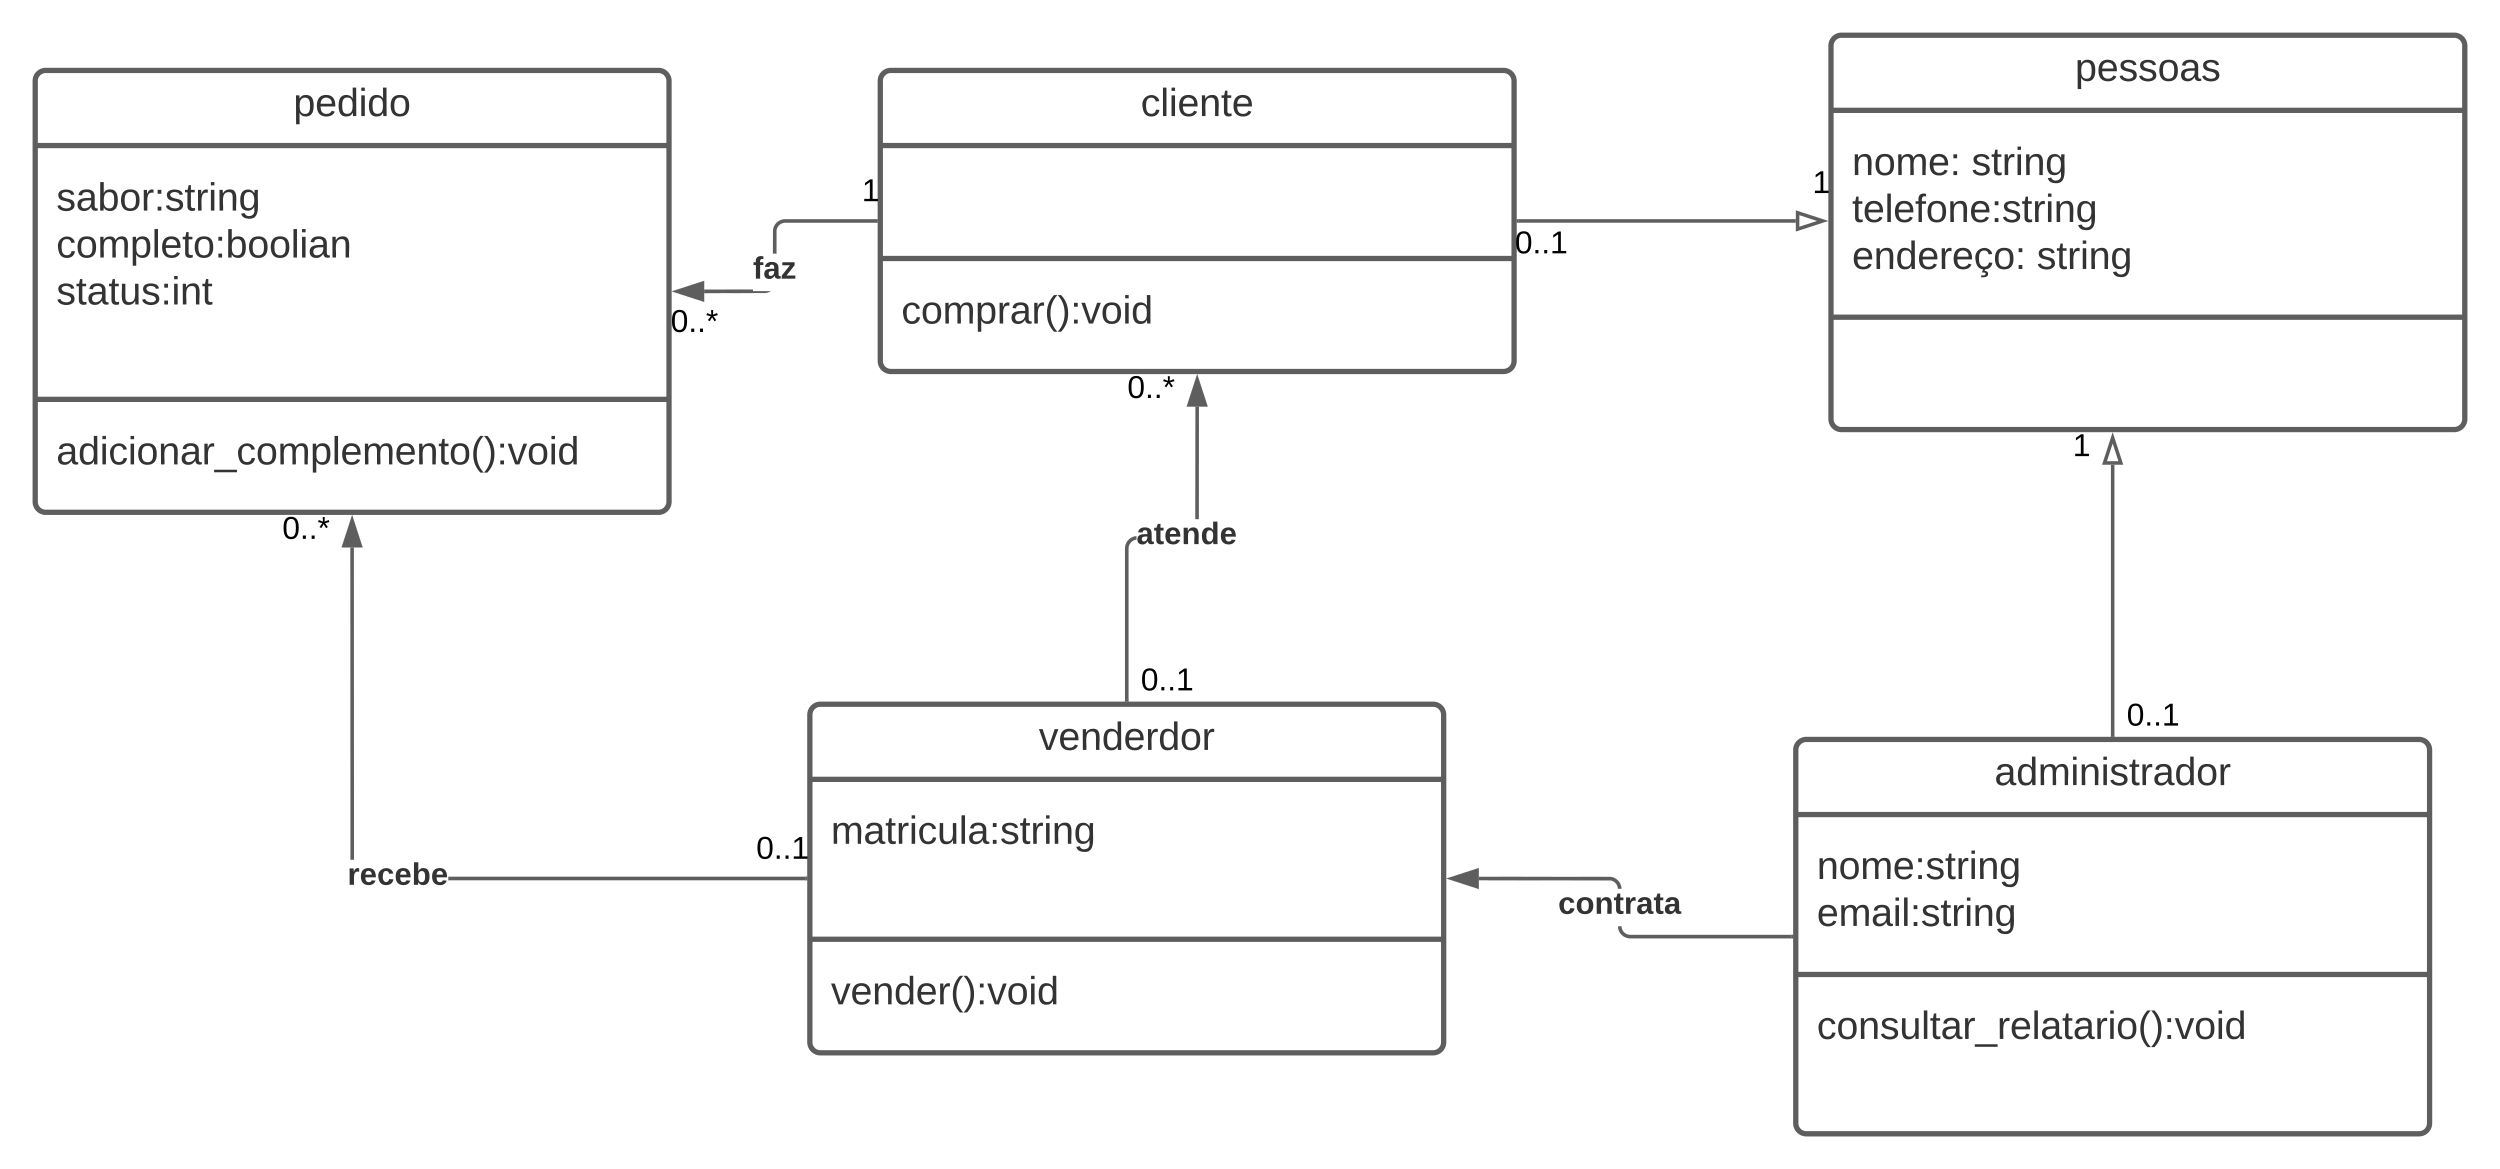 <svg xmlns="http://www.w3.org/2000/svg" xmlns:xlink="http://www.w3.org/1999/xlink" xmlns:lucid="lucid" width="1420" height="664"><g transform="translate(180 140)" lucid:page-tab-id="0_0"><path d="M-1806.87-1258.83h3677.74v2581.66h-3677.74z" fill="#fff"/><path d="M320-94a6 6 0 0 1 6-6h348a6 6 0 0 1 6 6V65a6 6 0 0 1-6 6H326a6 6 0 0 1-6-6z" stroke="#5e5e5e" stroke-width="3" fill="#fff"/><path d="M320-57.33h360M320 6.83h360" stroke="#5e5e5e" stroke-width="3" fill="none"/><use xlink:href="#a" transform="matrix(1,0,0,1,328,-92) translate(139.963 17.944)"/><use xlink:href="#b" transform="matrix(1,0,0,1,332,14.833) translate(0 28.944)"/><path d="M840 286a6 6 0 0 1 6-6h348a6 6 0 0 1 6 6v212a6 6 0 0 1-6 6H846a6 6 0 0 1-6-6z" stroke="#5e5e5e" stroke-width="3" fill="#fff"/><path d="M840 322.67h360M840 413.5h360" stroke="#5e5e5e" stroke-width="3" fill="none"/><use xlink:href="#c" transform="matrix(1,0,0,1,848,288) translate(104.87 17.944)"/><use xlink:href="#d" transform="matrix(1,0,0,1,852,330.667) translate(0 28.611)"/><use xlink:href="#e" transform="matrix(1,0,0,1,852,330.667) translate(0 55.278)"/><use xlink:href="#f" transform="matrix(1,0,0,1,852,421.5) translate(0 28.611)"/><use xlink:href="#g" transform="matrix(1,0,0,1,852,421.5) translate(0 55.278)"/><path d="M280 266a6 6 0 0 1 6-6h348a6 6 0 0 1 6 6v186a6 6 0 0 1-6 6H286a6 6 0 0 1-6-6z" stroke="#5e5e5e" stroke-width="3" fill="#fff"/><path d="M280 302.67h360M280 393.5h360" stroke="#5e5e5e" stroke-width="3" fill="none"/><use xlink:href="#h" transform="matrix(1,0,0,1,288,268) translate(122.062 17.944)"/><use xlink:href="#i" transform="matrix(1,0,0,1,292,310.667) translate(0 28.611)"/><use xlink:href="#g" transform="matrix(1,0,0,1,292,310.667) translate(0 55.278)"/><use xlink:href="#j" transform="matrix(1,0,0,1,292,401.5) translate(0 28.944)"/><path d="M860-114a6 6 0 0 1 6-6h348a6 6 0 0 1 6 6V98a6 6 0 0 1-6 6H866a6 6 0 0 1-6-6z" stroke="#5e5e5e" stroke-width="3" fill="#fff"/><path d="M860-77.33h360M860 40.17h360" stroke="#5e5e5e" stroke-width="3" fill="none"/><use xlink:href="#k" transform="matrix(1,0,0,1,868,-112) translate(130.642 17.944)"/><use xlink:href="#l" transform="matrix(1,0,0,1,872,-69.333) translate(0 28.778)"/><use xlink:href="#m" transform="matrix(1,0,0,1,872,-69.333) translate(67.84 28.778)"/><use xlink:href="#n" transform="matrix(1,0,0,1,872,-69.333) translate(0 55.444)"/><use xlink:href="#o" transform="matrix(1,0,0,1,872,-69.333) translate(0 82.111)"/><use xlink:href="#p" transform="matrix(1,0,0,1,872,-69.333) translate(104.877 82.111)"/><path d="M-160-94a6 6 0 0 1 6-6h348a6 6 0 0 1 6 6v239a6 6 0 0 1-6 6h-348a6 6 0 0 1-6-6z" stroke="#5e5e5e" stroke-width="3" fill="#fff"/><path d="M-160-57.33h360M-160 86.83h360" stroke="#5e5e5e" stroke-width="3" fill="none"/><use xlink:href="#q" transform="matrix(1,0,0,1,-152,-92) translate(138.698 17.944)"/><use xlink:href="#r" transform="matrix(1,0,0,1,-148,-49.333) translate(0 28.944)"/><use xlink:href="#s" transform="matrix(1,0,0,1,-148,-49.333) translate(0 55.611)"/><use xlink:href="#t" transform="matrix(1,0,0,1,-148,-49.333) translate(0 82.278)"/><use xlink:href="#g" transform="matrix(1,0,0,1,-148,-49.333) translate(0 108.944)"/><use xlink:href="#u" transform="matrix(1,0,0,1,-148,94.833) translate(0 28.944)"/><path d="M1020 277.54V123.97" stroke="#5e5e5e" stroke-width="2" fill="none"/><path d="M1021 278.54h-2v-1.03h2z" stroke="#5e5e5e" stroke-width=".05" fill="#5e5e5e"/><path d="M1020 108.7l4.64 14.27h-9.28z" stroke="#5e5e5e" stroke-width="2" fill="#fff"/><use xlink:href="#v" transform="matrix(1,0,0,1,1028,257.737) translate(0 14.4)"/><use xlink:href="#w" transform="matrix(1,0,0,1,997.365,104.667) translate(0 14.4)"/><path d="M682.46-14.5h157.57" stroke="#5e5e5e" stroke-width="2" fill="none"/><path d="M682.5-13.5h-1.04v-2h1.03z" stroke="#5e5e5e" stroke-width=".05" fill="#5e5e5e"/><path d="M855.3-14.5l-14.27 4.64v-9.28z" stroke="#5e5e5e" stroke-width="2" fill="#fff"/><use xlink:href="#v" transform="matrix(1,0,0,1,680.463,-10.5) translate(0 14.4)"/><use xlink:href="#w" transform="matrix(1,0,0,1,849.535,-44.735) translate(0 14.4)"/><path d="M247.68 25.38h10.1l-.6.36-1.02.42-1.1.27-35.1.07v-2l27.72-.06zm69.86-38.88h-51.5l-.82.06-.76.2-.73.3-.67.4-.6.5-.5.6-.4.67-.3.73-.2.72-.02 13.37h-2l.03-13.6.27-1.1.42-1.03.57-.94.72-.83.83-.72.94-.57 1.02-.42 1.06-.26 1.06-.08h51.58z" stroke="#5e5e5e" stroke-width=".05" fill="#5e5e5e"/><path d="M318.54-13.5h-1.03v-2h1.04z" fill="#5e5e5e"/><path d="M318.56-13.47h-1.07v-2.05h1.06zm-1.02-2v1.95h.97v-1.96z" stroke="#5e5e5e" stroke-width=".05" fill="#5e5e5e"/><path d="M218.97 30.14L204.7 25.5l14.27-4.64z" fill="#5e5e5e"/><path d="M219.97 31.5l-18.5-6 18.5-6zm-12.03-6l10.03 3.26v-6.52z" stroke="#5e5e5e" stroke-width=".05" fill="#5e5e5e"/><use xlink:href="#x" transform="matrix(1,0,0,1,247.679,4.045) translate(0 14.222)"/><use xlink:href="#w" transform="matrix(1,0,0,1,309.537,-40.1) translate(0 14.4)"/><use xlink:href="#y" transform="matrix(1,0,0,1,200.963,34.135) translate(0 14.4)"/><path d="M465.5 166.57h-.32l-.72.18-.73.3-.67.4-.6.52-.5.6-.4.66-.3.73-.2.76-.06.82v86h-2v-86.08l.08-1.06.26-1.06.42-1.02.57-.94.72-.83.83-.72.94-.57 1.02-.42 1.1-.27h.56zm35.5-75.6l-.07 63.86h-2l.07-63.87z" stroke="#5e5e5e" stroke-width=".05" fill="#5e5e5e"/><path d="M461 258.54h-2v-1.03h2z" fill="#5e5e5e"/><path d="M461.02 258.56h-2.04v-1.07h2.04zm-2-1.02v.97h1.96v-.96z" stroke="#5e5e5e" stroke-width=".05" fill="#5e5e5e"/><path d="M504.64 89.97h-9.28L500 75.7z" fill="#5e5e5e"/><path d="M506 90.97h-12l6-18.5zm-9.26-2h6.52L500 78.94z" stroke="#5e5e5e" stroke-width=".05" fill="#5e5e5e"/><use xlink:href="#z" transform="matrix(1,0,0,1,465.5,154.833) translate(0 14.222)"/><use xlink:href="#v" transform="matrix(1,0,0,1,468,237.737) translate(0 14.4)"/><use xlink:href="#y" transform="matrix(1,0,0,1,460.365,71.663) translate(0 14.4)"/><path d="M277.54 358v2H74.62v-2zm-256.47-9.67h-2L19 170.97h2z" stroke="#5e5e5e" stroke-width=".05" fill="#5e5e5e"/><path d="M278.54 360h-1.03v-2h1.04z" fill="#5e5e5e"/><path d="M278.56 360.02h-1.07v-2.04h1.06zm-1.02-2v1.96h.97v-1.96z" stroke="#5e5e5e" stroke-width=".05" fill="#5e5e5e"/><path d="M24.64 169.97h-9.28L20 155.7z" fill="#5e5e5e"/><path d="M26 170.97H14l6-18.5zm-9.26-2h6.52L20 158.94z" stroke="#5e5e5e" stroke-width=".05" fill="#5e5e5e"/><g><use xlink:href="#A" transform="matrix(1,0,0,1,17.383,348.333) translate(0 14.222)"/></g><g><use xlink:href="#v" transform="matrix(1,0,0,1,249.537,333.4) translate(0 14.4)"/></g><g><use xlink:href="#y" transform="matrix(1,0,0,1,-19.635,151.663) translate(0 14.4)"/></g><path d="M741.07 386.82l.18.72.3.73.4.67.52.6.6.5.66.4.73.3.76.2.82.06h91.5v2h-91.58l-1.06-.08-1.06-.26-1.02-.42-.94-.57-.83-.72-.72-.83-.57-.94-.42-1.02-.27-1.1v-.9h2zm-6-28.75l1.1.27 1 .42.95.57.83.72.72.83.57.94.42 1.02.26 1.06.07.93h-2.02l-.04-.6-.2-.77-.3-.73-.4-.67-.5-.6-.6-.5-.67-.4-.73-.3-.72-.2-74.86-.06v-2z" stroke="#5e5e5e" stroke-width=".05" fill="#5e5e5e"/><path d="M838.54 393h-1.03v-2h1.04z" fill="#5e5e5e"/><path d="M838.56 393.02h-1.07v-2.04h1.06zm-1.02-2v1.96h.97v-1.96z" stroke="#5e5e5e" stroke-width=".05" fill="#5e5e5e"/><path d="M658.97 363.64L644.7 359l14.27-4.64z" fill="#5e5e5e"/><path d="M659.97 365l-18.5-6 18.5-6zm-12.03-6l10.03 3.26v-6.52z" stroke="#5e5e5e" stroke-width=".05" fill="#5e5e5e"/><g><use xlink:href="#B" transform="matrix(1,0,0,1,705.037,364.833) translate(0 14.222)"/></g><defs><path fill="#333" d="M96-169c-40 0-48 33-48 73s9 75 48 75c24 0 41-14 43-38l32 2c-6 37-31 61-74 61-59 0-76-41-82-99-10-93 101-131 147-64 4 7 5 14 7 22l-32 3c-4-21-16-35-41-35" id="C"/><path fill="#333" d="M24 0v-261h32V0H24" id="D"/><path fill="#333" d="M24-231v-30h32v30H24zM24 0v-190h32V0H24" id="E"/><path fill="#333" d="M100-194c63 0 86 42 84 106H49c0 40 14 67 53 68 26 1 43-12 49-29l28 8c-11 28-37 45-77 45C44 4 14-33 15-96c1-61 26-98 85-98zm52 81c6-60-76-77-97-28-3 7-6 17-6 28h103" id="F"/><path fill="#333" d="M117-194c89-4 53 116 60 194h-32v-121c0-31-8-49-39-48C34-167 62-67 57 0H25l-1-190h30c1 10-1 24 2 32 11-22 29-35 61-36" id="G"/><path fill="#333" d="M59-47c-2 24 18 29 38 22v24C64 9 27 4 27-40v-127H5v-23h24l9-43h21v43h35v23H59v120" id="H"/><g id="a"><use transform="matrix(0.062,0,0,0.062,0,0)" xlink:href="#C"/><use transform="matrix(0.062,0,0,0.062,11.111,0)" xlink:href="#D"/><use transform="matrix(0.062,0,0,0.062,15.988,0)" xlink:href="#E"/><use transform="matrix(0.062,0,0,0.062,20.864,0)" xlink:href="#F"/><use transform="matrix(0.062,0,0,0.062,33.21,0)" xlink:href="#G"/><use transform="matrix(0.062,0,0,0.062,45.556,0)" xlink:href="#H"/><use transform="matrix(0.062,0,0,0.062,51.728,0)" xlink:href="#F"/></g><path fill="#333" d="M100-194c62-1 85 37 85 99 1 63-27 99-86 99S16-35 15-95c0-66 28-99 85-99zM99-20c44 1 53-31 53-75 0-43-8-75-51-75s-53 32-53 75 10 74 51 75" id="I"/><path fill="#333" d="M210-169c-67 3-38 105-44 169h-31v-121c0-29-5-50-35-48C34-165 62-65 56 0H25l-1-190h30c1 10-1 24 2 32 10-44 99-50 107 0 11-21 27-35 58-36 85-2 47 119 55 194h-31v-121c0-29-5-49-35-48" id="J"/><path fill="#333" d="M115-194c55 1 70 41 70 98S169 2 115 4C84 4 66-9 55-30l1 105H24l-1-265h31l2 30c10-21 28-34 59-34zm-8 174c40 0 45-34 45-75s-6-73-45-74c-42 0-51 32-51 76 0 43 10 73 51 73" id="K"/><path fill="#333" d="M114-163C36-179 61-72 57 0H25l-1-190h30c1 12-1 29 2 39 6-27 23-49 58-41v29" id="L"/><path fill="#333" d="M141-36C126-15 110 5 73 4 37 3 15-17 15-53c-1-64 63-63 125-63 3-35-9-54-41-54-24 1-41 7-42 31l-33-3c5-37 33-52 76-52 45 0 72 20 72 64v82c-1 20 7 32 28 27v20c-31 9-61-2-59-35zM48-53c0 20 12 33 32 33 41-3 63-29 60-74-43 2-92-5-92 41" id="M"/><path fill="#333" d="M87 75C49 33 22-17 22-94c0-76 28-126 65-167h31c-38 41-64 92-64 168S80 34 118 75H87" id="N"/><path fill="#333" d="M33-261c38 41 65 92 65 168S71 34 33 75H2C39 34 66-17 66-93S39-220 2-261h31" id="O"/><path fill="#333" d="M33-154v-36h34v36H33zM33 0v-36h34V0H33" id="P"/><path fill="#333" d="M108 0H70L1-190h34L89-25l56-165h34" id="Q"/><path fill="#333" d="M85-194c31 0 48 13 60 33l-1-100h32l1 261h-30c-2-10 0-23-3-31C134-8 116 4 85 4 32 4 16-35 15-94c0-66 23-100 70-100zm9 24c-40 0-46 34-46 75 0 40 6 74 45 74 42 0 51-32 51-76 0-42-9-74-50-73" id="R"/><g id="b"><use transform="matrix(0.062,0,0,0.062,0,0)" xlink:href="#C"/><use transform="matrix(0.062,0,0,0.062,11.111,0)" xlink:href="#I"/><use transform="matrix(0.062,0,0,0.062,23.457,0)" xlink:href="#J"/><use transform="matrix(0.062,0,0,0.062,41.914,0)" xlink:href="#K"/><use transform="matrix(0.062,0,0,0.062,54.259,0)" xlink:href="#L"/><use transform="matrix(0.062,0,0,0.062,61.605,0)" xlink:href="#M"/><use transform="matrix(0.062,0,0,0.062,73.951,0)" xlink:href="#L"/><use transform="matrix(0.062,0,0,0.062,81.296,0)" xlink:href="#N"/><use transform="matrix(0.062,0,0,0.062,88.642,0)" xlink:href="#O"/><use transform="matrix(0.062,0,0,0.062,95.988,0)" xlink:href="#P"/><use transform="matrix(0.062,0,0,0.062,102.16,0)" xlink:href="#Q"/><use transform="matrix(0.062,0,0,0.062,113.272,0)" xlink:href="#I"/><use transform="matrix(0.062,0,0,0.062,125.617,0)" xlink:href="#E"/><use transform="matrix(0.062,0,0,0.062,130.494,0)" xlink:href="#R"/></g><path fill="#333" d="M135-143c-3-34-86-38-87 0 15 53 115 12 119 90S17 21 10-45l28-5c4 36 97 45 98 0-10-56-113-15-118-90-4-57 82-63 122-42 12 7 21 19 24 35" id="S"/><g id="c"><use transform="matrix(0.062,0,0,0.062,0,0)" xlink:href="#M"/><use transform="matrix(0.062,0,0,0.062,12.346,0)" xlink:href="#R"/><use transform="matrix(0.062,0,0,0.062,24.691,0)" xlink:href="#J"/><use transform="matrix(0.062,0,0,0.062,43.148,0)" xlink:href="#E"/><use transform="matrix(0.062,0,0,0.062,48.025,0)" xlink:href="#G"/><use transform="matrix(0.062,0,0,0.062,60.37,0)" xlink:href="#E"/><use transform="matrix(0.062,0,0,0.062,65.247,0)" xlink:href="#S"/><use transform="matrix(0.062,0,0,0.062,76.358,0)" xlink:href="#H"/><use transform="matrix(0.062,0,0,0.062,82.531,0)" xlink:href="#L"/><use transform="matrix(0.062,0,0,0.062,89.877,0)" xlink:href="#M"/><use transform="matrix(0.062,0,0,0.062,102.222,0)" xlink:href="#R"/><use transform="matrix(0.062,0,0,0.062,114.568,0)" xlink:href="#I"/><use transform="matrix(0.062,0,0,0.062,126.914,0)" xlink:href="#L"/></g><path fill="#333" d="M177-190C167-65 218 103 67 71c-23-6-38-20-44-43l32-5c15 47 100 32 89-28v-30C133-14 115 1 83 1 29 1 15-40 15-95c0-56 16-97 71-98 29-1 48 16 59 35 1-10 0-23 2-32h30zM94-22c36 0 50-32 50-73 0-42-14-75-50-75-39 0-46 34-46 75s6 73 46 73" id="T"/><g id="d"><use transform="matrix(0.062,0,0,0.062,0,0)" xlink:href="#G"/><use transform="matrix(0.062,0,0,0.062,12.346,0)" xlink:href="#I"/><use transform="matrix(0.062,0,0,0.062,24.691,0)" xlink:href="#J"/><use transform="matrix(0.062,0,0,0.062,43.148,0)" xlink:href="#F"/><use transform="matrix(0.062,0,0,0.062,55.494,0)" xlink:href="#P"/><use transform="matrix(0.062,0,0,0.062,61.667,0)" xlink:href="#S"/><use transform="matrix(0.062,0,0,0.062,72.778,0)" xlink:href="#H"/><use transform="matrix(0.062,0,0,0.062,78.951,0)" xlink:href="#L"/><use transform="matrix(0.062,0,0,0.062,86.296,0)" xlink:href="#E"/><use transform="matrix(0.062,0,0,0.062,91.173,0)" xlink:href="#G"/><use transform="matrix(0.062,0,0,0.062,103.519,0)" xlink:href="#T"/></g><g id="e"><use transform="matrix(0.062,0,0,0.062,0,0)" xlink:href="#F"/><use transform="matrix(0.062,0,0,0.062,12.346,0)" xlink:href="#J"/><use transform="matrix(0.062,0,0,0.062,30.802,0)" xlink:href="#M"/><use transform="matrix(0.062,0,0,0.062,43.148,0)" xlink:href="#E"/><use transform="matrix(0.062,0,0,0.062,48.025,0)" xlink:href="#D"/><use transform="matrix(0.062,0,0,0.062,52.901,0)" xlink:href="#P"/><use transform="matrix(0.062,0,0,0.062,59.074,0)" xlink:href="#S"/><use transform="matrix(0.062,0,0,0.062,70.185,0)" xlink:href="#H"/><use transform="matrix(0.062,0,0,0.062,76.358,0)" xlink:href="#L"/><use transform="matrix(0.062,0,0,0.062,83.704,0)" xlink:href="#E"/><use transform="matrix(0.062,0,0,0.062,88.58,0)" xlink:href="#G"/><use transform="matrix(0.062,0,0,0.062,100.926,0)" xlink:href="#T"/></g><path fill="#333" d="M84 4C-5 8 30-112 23-190h32v120c0 31 7 50 39 49 72-2 45-101 50-169h31l1 190h-30c-1-10 1-25-2-33-11 22-28 36-60 37" id="U"/><path fill="#333" d="M-5 72V49h209v23H-5" id="V"/><g id="f"><use transform="matrix(0.062,0,0,0.062,0,0)" xlink:href="#C"/><use transform="matrix(0.062,0,0,0.062,11.111,0)" xlink:href="#I"/><use transform="matrix(0.062,0,0,0.062,23.457,0)" xlink:href="#G"/><use transform="matrix(0.062,0,0,0.062,35.802,0)" xlink:href="#S"/><use transform="matrix(0.062,0,0,0.062,46.914,0)" xlink:href="#U"/><use transform="matrix(0.062,0,0,0.062,59.259,0)" xlink:href="#D"/><use transform="matrix(0.062,0,0,0.062,64.136,0)" xlink:href="#H"/><use transform="matrix(0.062,0,0,0.062,70.309,0)" xlink:href="#M"/><use transform="matrix(0.062,0,0,0.062,82.654,0)" xlink:href="#L"/><use transform="matrix(0.062,0,0,0.062,90,0)" xlink:href="#V"/><use transform="matrix(0.062,0,0,0.062,102.346,0)" xlink:href="#L"/><use transform="matrix(0.062,0,0,0.062,109.691,0)" xlink:href="#F"/><use transform="matrix(0.062,0,0,0.062,122.037,0)" xlink:href="#D"/><use transform="matrix(0.062,0,0,0.062,126.914,0)" xlink:href="#M"/><use transform="matrix(0.062,0,0,0.062,139.259,0)" xlink:href="#H"/><use transform="matrix(0.062,0,0,0.062,145.432,0)" xlink:href="#M"/><use transform="matrix(0.062,0,0,0.062,157.778,0)" xlink:href="#L"/><use transform="matrix(0.062,0,0,0.062,165.123,0)" xlink:href="#E"/><use transform="matrix(0.062,0,0,0.062,170,0)" xlink:href="#I"/><use transform="matrix(0.062,0,0,0.062,182.346,0)" xlink:href="#N"/><use transform="matrix(0.062,0,0,0.062,189.691,0)" xlink:href="#O"/><use transform="matrix(0.062,0,0,0.062,197.037,0)" xlink:href="#P"/><use transform="matrix(0.062,0,0,0.062,203.21,0)" xlink:href="#Q"/><use transform="matrix(0.062,0,0,0.062,214.321,0)" xlink:href="#I"/><use transform="matrix(0.062,0,0,0.062,226.667,0)" xlink:href="#E"/><use transform="matrix(0.062,0,0,0.062,231.543,0)" xlink:href="#R"/></g><g id="h"><use transform="matrix(0.062,0,0,0.062,0,0)" xlink:href="#Q"/><use transform="matrix(0.062,0,0,0.062,11.111,0)" xlink:href="#F"/><use transform="matrix(0.062,0,0,0.062,23.457,0)" xlink:href="#G"/><use transform="matrix(0.062,0,0,0.062,35.802,0)" xlink:href="#R"/><use transform="matrix(0.062,0,0,0.062,48.148,0)" xlink:href="#F"/><use transform="matrix(0.062,0,0,0.062,60.494,0)" xlink:href="#L"/><use transform="matrix(0.062,0,0,0.062,67.84,0)" xlink:href="#R"/><use transform="matrix(0.062,0,0,0.062,80.185,0)" xlink:href="#I"/><use transform="matrix(0.062,0,0,0.062,92.531,0)" xlink:href="#L"/></g><g id="i"><use transform="matrix(0.062,0,0,0.062,0,0)" xlink:href="#J"/><use transform="matrix(0.062,0,0,0.062,18.457,0)" xlink:href="#M"/><use transform="matrix(0.062,0,0,0.062,30.802,0)" xlink:href="#H"/><use transform="matrix(0.062,0,0,0.062,36.975,0)" xlink:href="#L"/><use transform="matrix(0.062,0,0,0.062,44.321,0)" xlink:href="#E"/><use transform="matrix(0.062,0,0,0.062,49.198,0)" xlink:href="#C"/><use transform="matrix(0.062,0,0,0.062,60.309,0)" xlink:href="#U"/><use transform="matrix(0.062,0,0,0.062,72.654,0)" xlink:href="#D"/><use transform="matrix(0.062,0,0,0.062,77.531,0)" xlink:href="#M"/><use transform="matrix(0.062,0,0,0.062,89.877,0)" xlink:href="#P"/><use transform="matrix(0.062,0,0,0.062,96.049,0)" xlink:href="#S"/><use transform="matrix(0.062,0,0,0.062,107.16,0)" xlink:href="#H"/><use transform="matrix(0.062,0,0,0.062,113.333,0)" xlink:href="#L"/><use transform="matrix(0.062,0,0,0.062,120.679,0)" xlink:href="#E"/><use transform="matrix(0.062,0,0,0.062,125.556,0)" xlink:href="#G"/><use transform="matrix(0.062,0,0,0.062,137.901,0)" xlink:href="#T"/></g><g id="j"><use transform="matrix(0.062,0,0,0.062,0,0)" xlink:href="#Q"/><use transform="matrix(0.062,0,0,0.062,11.111,0)" xlink:href="#F"/><use transform="matrix(0.062,0,0,0.062,23.457,0)" xlink:href="#G"/><use transform="matrix(0.062,0,0,0.062,35.802,0)" xlink:href="#R"/><use transform="matrix(0.062,0,0,0.062,48.148,0)" xlink:href="#F"/><use transform="matrix(0.062,0,0,0.062,60.494,0)" xlink:href="#L"/><use transform="matrix(0.062,0,0,0.062,67.84,0)" xlink:href="#N"/><use transform="matrix(0.062,0,0,0.062,75.185,0)" xlink:href="#O"/><use transform="matrix(0.062,0,0,0.062,82.531,0)" xlink:href="#P"/><use transform="matrix(0.062,0,0,0.062,88.704,0)" xlink:href="#Q"/><use transform="matrix(0.062,0,0,0.062,99.815,0)" xlink:href="#I"/><use transform="matrix(0.062,0,0,0.062,112.16,0)" xlink:href="#E"/><use transform="matrix(0.062,0,0,0.062,117.037,0)" xlink:href="#R"/></g><g id="k"><use transform="matrix(0.062,0,0,0.062,0,0)" xlink:href="#K"/><use transform="matrix(0.062,0,0,0.062,12.346,0)" xlink:href="#F"/><use transform="matrix(0.062,0,0,0.062,24.691,0)" xlink:href="#S"/><use transform="matrix(0.062,0,0,0.062,35.802,0)" xlink:href="#S"/><use transform="matrix(0.062,0,0,0.062,46.914,0)" xlink:href="#I"/><use transform="matrix(0.062,0,0,0.062,59.259,0)" xlink:href="#M"/><use transform="matrix(0.062,0,0,0.062,71.605,0)" xlink:href="#S"/></g><g id="l"><use transform="matrix(0.062,0,0,0.062,0,0)" xlink:href="#G"/><use transform="matrix(0.062,0,0,0.062,12.346,0)" xlink:href="#I"/><use transform="matrix(0.062,0,0,0.062,24.691,0)" xlink:href="#J"/><use transform="matrix(0.062,0,0,0.062,43.148,0)" xlink:href="#F"/><use transform="matrix(0.062,0,0,0.062,55.494,0)" xlink:href="#P"/></g><g id="m"><use transform="matrix(0.062,0,0,0.062,0,0)" xlink:href="#S"/><use transform="matrix(0.062,0,0,0.062,11.111,0)" xlink:href="#H"/><use transform="matrix(0.062,0,0,0.062,17.284,0)" xlink:href="#L"/><use transform="matrix(0.062,0,0,0.062,24.63,0)" xlink:href="#E"/><use transform="matrix(0.062,0,0,0.062,29.506,0)" xlink:href="#G"/><use transform="matrix(0.062,0,0,0.062,41.852,0)" xlink:href="#T"/></g><path fill="#333" d="M101-234c-31-9-42 10-38 44h38v23H63V0H32v-167H5v-23h27c-7-52 17-82 69-68v24" id="W"/><g id="n"><use transform="matrix(0.062,0,0,0.062,0,0)" xlink:href="#H"/><use transform="matrix(0.062,0,0,0.062,6.173,0)" xlink:href="#F"/><use transform="matrix(0.062,0,0,0.062,18.519,0)" xlink:href="#D"/><use transform="matrix(0.062,0,0,0.062,23.395,0)" xlink:href="#F"/><use transform="matrix(0.062,0,0,0.062,35.741,0)" xlink:href="#W"/><use transform="matrix(0.062,0,0,0.062,41.914,0)" xlink:href="#I"/><use transform="matrix(0.062,0,0,0.062,54.259,0)" xlink:href="#G"/><use transform="matrix(0.062,0,0,0.062,66.605,0)" xlink:href="#F"/><use transform="matrix(0.062,0,0,0.062,78.951,0)" xlink:href="#P"/><use transform="matrix(0.062,0,0,0.062,85.123,0)" xlink:href="#S"/><use transform="matrix(0.062,0,0,0.062,96.235,0)" xlink:href="#H"/><use transform="matrix(0.062,0,0,0.062,102.407,0)" xlink:href="#L"/><use transform="matrix(0.062,0,0,0.062,109.753,0)" xlink:href="#E"/><use transform="matrix(0.062,0,0,0.062,114.63,0)" xlink:href="#G"/><use transform="matrix(0.062,0,0,0.062,126.975,0)" xlink:href="#T"/></g><path fill="#333" d="M96-169c-40 0-48 33-48 73s9 75 48 75c24 0 41-14 43-38l32 2c-6 37-31 61-74 61-59 0-76-41-82-99-10-93 101-131 147-64 4 7 5 14 7 22l-32 3c-4-21-16-35-41-35zm3 187c19-1 33 8 33 26 0 31-30 33-64 32V58c18 2 39 4 41-13 1-15-18-13-34-13L87 0h19" id="X"/><g id="o"><use transform="matrix(0.062,0,0,0.062,0,0)" xlink:href="#F"/><use transform="matrix(0.062,0,0,0.062,12.346,0)" xlink:href="#G"/><use transform="matrix(0.062,0,0,0.062,24.691,0)" xlink:href="#R"/><use transform="matrix(0.062,0,0,0.062,37.037,0)" xlink:href="#F"/><use transform="matrix(0.062,0,0,0.062,49.383,0)" xlink:href="#L"/><use transform="matrix(0.062,0,0,0.062,56.728,0)" xlink:href="#F"/><use transform="matrix(0.062,0,0,0.062,69.074,0)" xlink:href="#X"/><use transform="matrix(0.062,0,0,0.062,80.185,0)" xlink:href="#I"/><use transform="matrix(0.062,0,0,0.062,92.531,0)" xlink:href="#P"/></g><g id="p"><use transform="matrix(0.062,0,0,0.062,0,0)" xlink:href="#S"/><use transform="matrix(0.062,0,0,0.062,11.111,0)" xlink:href="#H"/><use transform="matrix(0.062,0,0,0.062,17.284,0)" xlink:href="#L"/><use transform="matrix(0.062,0,0,0.062,24.63,0)" xlink:href="#E"/><use transform="matrix(0.062,0,0,0.062,29.506,0)" xlink:href="#G"/><use transform="matrix(0.062,0,0,0.062,41.852,0)" xlink:href="#T"/></g><g id="q"><use transform="matrix(0.062,0,0,0.062,0,0)" xlink:href="#K"/><use transform="matrix(0.062,0,0,0.062,12.346,0)" xlink:href="#F"/><use transform="matrix(0.062,0,0,0.062,24.691,0)" xlink:href="#R"/><use transform="matrix(0.062,0,0,0.062,37.037,0)" xlink:href="#E"/><use transform="matrix(0.062,0,0,0.062,41.914,0)" xlink:href="#R"/><use transform="matrix(0.062,0,0,0.062,54.259,0)" xlink:href="#I"/></g><path fill="#333" d="M115-194c53 0 69 39 70 98 0 66-23 100-70 100C84 3 66-7 56-30L54 0H23l1-261h32v101c10-23 28-34 59-34zm-8 174c40 0 45-34 45-75 0-40-5-75-45-74-42 0-51 32-51 76 0 43 10 73 51 73" id="Y"/><g id="r"><use transform="matrix(0.062,0,0,0.062,0,0)" xlink:href="#S"/><use transform="matrix(0.062,0,0,0.062,11.111,0)" xlink:href="#M"/><use transform="matrix(0.062,0,0,0.062,23.457,0)" xlink:href="#Y"/><use transform="matrix(0.062,0,0,0.062,35.802,0)" xlink:href="#I"/><use transform="matrix(0.062,0,0,0.062,48.148,0)" xlink:href="#L"/><use transform="matrix(0.062,0,0,0.062,55.494,0)" xlink:href="#P"/><use transform="matrix(0.062,0,0,0.062,61.667,0)" xlink:href="#S"/><use transform="matrix(0.062,0,0,0.062,72.778,0)" xlink:href="#H"/><use transform="matrix(0.062,0,0,0.062,78.951,0)" xlink:href="#L"/><use transform="matrix(0.062,0,0,0.062,86.296,0)" xlink:href="#E"/><use transform="matrix(0.062,0,0,0.062,91.173,0)" xlink:href="#G"/><use transform="matrix(0.062,0,0,0.062,103.519,0)" xlink:href="#T"/></g><g id="s"><use transform="matrix(0.062,0,0,0.062,0,0)" xlink:href="#C"/><use transform="matrix(0.062,0,0,0.062,11.111,0)" xlink:href="#I"/><use transform="matrix(0.062,0,0,0.062,23.457,0)" xlink:href="#J"/><use transform="matrix(0.062,0,0,0.062,41.914,0)" xlink:href="#K"/><use transform="matrix(0.062,0,0,0.062,54.259,0)" xlink:href="#D"/><use transform="matrix(0.062,0,0,0.062,59.136,0)" xlink:href="#F"/><use transform="matrix(0.062,0,0,0.062,71.481,0)" xlink:href="#H"/><use transform="matrix(0.062,0,0,0.062,77.654,0)" xlink:href="#I"/><use transform="matrix(0.062,0,0,0.062,90,0)" xlink:href="#P"/><use transform="matrix(0.062,0,0,0.062,96.173,0)" xlink:href="#Y"/><use transform="matrix(0.062,0,0,0.062,108.519,0)" xlink:href="#I"/><use transform="matrix(0.062,0,0,0.062,120.864,0)" xlink:href="#I"/><use transform="matrix(0.062,0,0,0.062,133.21,0)" xlink:href="#D"/><use transform="matrix(0.062,0,0,0.062,138.086,0)" xlink:href="#E"/><use transform="matrix(0.062,0,0,0.062,142.963,0)" xlink:href="#M"/><use transform="matrix(0.062,0,0,0.062,155.309,0)" xlink:href="#G"/></g><g id="t"><use transform="matrix(0.062,0,0,0.062,0,0)" xlink:href="#S"/><use transform="matrix(0.062,0,0,0.062,11.111,0)" xlink:href="#H"/><use transform="matrix(0.062,0,0,0.062,17.284,0)" xlink:href="#M"/><use transform="matrix(0.062,0,0,0.062,29.63,0)" xlink:href="#H"/><use transform="matrix(0.062,0,0,0.062,35.802,0)" xlink:href="#U"/><use transform="matrix(0.062,0,0,0.062,48.148,0)" xlink:href="#S"/><use transform="matrix(0.062,0,0,0.062,59.259,0)" xlink:href="#P"/><use transform="matrix(0.062,0,0,0.062,65.432,0)" xlink:href="#E"/><use transform="matrix(0.062,0,0,0.062,70.309,0)" xlink:href="#G"/><use transform="matrix(0.062,0,0,0.062,82.654,0)" xlink:href="#H"/></g><g id="u"><use transform="matrix(0.062,0,0,0.062,0,0)" xlink:href="#M"/><use transform="matrix(0.062,0,0,0.062,12.346,0)" xlink:href="#R"/><use transform="matrix(0.062,0,0,0.062,24.691,0)" xlink:href="#E"/><use transform="matrix(0.062,0,0,0.062,29.568,0)" xlink:href="#C"/><use transform="matrix(0.062,0,0,0.062,40.679,0)" xlink:href="#E"/><use transform="matrix(0.062,0,0,0.062,45.556,0)" xlink:href="#I"/><use transform="matrix(0.062,0,0,0.062,57.901,0)" xlink:href="#G"/><use transform="matrix(0.062,0,0,0.062,70.247,0)" xlink:href="#M"/><use transform="matrix(0.062,0,0,0.062,82.593,0)" xlink:href="#L"/><use transform="matrix(0.062,0,0,0.062,89.938,0)" xlink:href="#V"/><use transform="matrix(0.062,0,0,0.062,102.284,0)" xlink:href="#C"/><use transform="matrix(0.062,0,0,0.062,113.395,0)" xlink:href="#I"/><use transform="matrix(0.062,0,0,0.062,125.741,0)" xlink:href="#J"/><use transform="matrix(0.062,0,0,0.062,144.198,0)" xlink:href="#K"/><use transform="matrix(0.062,0,0,0.062,156.543,0)" xlink:href="#D"/><use transform="matrix(0.062,0,0,0.062,161.42,0)" xlink:href="#F"/><use transform="matrix(0.062,0,0,0.062,173.765,0)" xlink:href="#J"/><use transform="matrix(0.062,0,0,0.062,192.222,0)" xlink:href="#F"/><use transform="matrix(0.062,0,0,0.062,204.568,0)" xlink:href="#G"/><use transform="matrix(0.062,0,0,0.062,216.914,0)" xlink:href="#H"/><use transform="matrix(0.062,0,0,0.062,223.086,0)" xlink:href="#I"/><use transform="matrix(0.062,0,0,0.062,235.432,0)" xlink:href="#N"/><use transform="matrix(0.062,0,0,0.062,242.778,0)" xlink:href="#O"/><use transform="matrix(0.062,0,0,0.062,250.123,0)" xlink:href="#P"/><use transform="matrix(0.062,0,0,0.062,256.296,0)" xlink:href="#Q"/><use transform="matrix(0.062,0,0,0.062,267.407,0)" xlink:href="#I"/><use transform="matrix(0.062,0,0,0.062,279.753,0)" xlink:href="#E"/><use transform="matrix(0.062,0,0,0.062,284.63,0)" xlink:href="#R"/></g><path d="M101-251c68 0 85 55 85 127S166 4 100 4C33 4 14-52 14-124c0-73 17-127 87-127zm-1 229c47 0 54-49 54-102s-4-102-53-102c-51 0-55 48-55 102 0 53 5 102 54 102" id="Z"/><path d="M33 0v-38h34V0H33" id="aa"/><path d="M27 0v-27h64v-190l-56 39v-29l58-41h29v221h61V0H27" id="ab"/><g id="v"><use transform="matrix(0.05,0,0,0.05,0,0)" xlink:href="#Z"/><use transform="matrix(0.05,0,0,0.05,10,0)" xlink:href="#aa"/><use transform="matrix(0.05,0,0,0.05,15,0)" xlink:href="#aa"/><use transform="matrix(0.05,0,0,0.05,20,0)" xlink:href="#ab"/></g><use transform="matrix(0.05,0,0,0.05,0,0)" xlink:href="#ab" id="w"/><path fill="#333" d="M121-226c-27-7-43 5-38 36h38v33H83V0H34v-157H6v-33h28c-9-59 32-81 87-68v32" id="ac"/><path fill="#333" d="M133-34C117-15 103 5 69 4 32 3 11-16 11-54c-1-60 55-63 116-61 1-26-3-47-28-47-18 1-26 9-28 27l-52-2c7-38 36-58 82-57s74 22 75 68l1 82c-1 14 12 18 25 15v27c-30 8-71 5-69-32zm-48 3c29 0 43-24 42-57-32 0-66-3-65 30 0 17 8 27 23 27" id="ad"/><path fill="#333" d="M12 0v-35l95-120H19v-35h142v35L67-36h103V0H12" id="ae"/><g id="x"><use transform="matrix(0.049,0,0,0.049,0,0)" xlink:href="#ac"/><use transform="matrix(0.049,0,0,0.049,5.877,0)" xlink:href="#ad"/><use transform="matrix(0.049,0,0,0.049,15.753,0)" xlink:href="#ae"/></g><path d="M80-196l47-18 7 23-49 13 32 44-20 13-27-46-27 45-21-12 33-44-49-13 8-23 47 19-2-53h23" id="af"/><g id="y"><use transform="matrix(0.05,0,0,0.05,0,0)" xlink:href="#Z"/><use transform="matrix(0.05,0,0,0.05,10,0)" xlink:href="#aa"/><use transform="matrix(0.05,0,0,0.05,15,0)" xlink:href="#aa"/><use transform="matrix(0.05,0,0,0.05,20,0)" xlink:href="#af"/></g><path fill="#333" d="M115-3C79 11 28 4 28-45v-112H4v-33h27l15-45h31v45h36v33H77v99c-1 23 16 31 38 25v30" id="ag"/><path fill="#333" d="M185-48c-13 30-37 53-82 52C43 2 14-33 14-96s30-98 90-98c62 0 83 45 84 108H66c0 31 8 55 39 56 18 0 30-7 34-22zm-45-69c5-46-57-63-70-21-2 6-4 13-4 21h74" id="ah"/><path fill="#333" d="M135-194c87-1 58 113 63 194h-50c-7-57 23-157-34-157-59 0-34 97-39 157H25l-1-190h47c2 12-1 28 3 38 12-26 28-41 61-42" id="ai"/><path fill="#333" d="M88-194c31-1 46 15 58 34l-1-101h50l1 261h-48c-2-10 0-23-3-31C134-8 116 4 84 4 32 4 16-41 15-95c0-56 19-97 73-99zm17 164c33 0 40-30 41-66 1-37-9-64-41-64s-38 30-39 65c0 43 13 65 39 65" id="aj"/><g id="z"><use transform="matrix(0.049,0,0,0.049,0,0)" xlink:href="#ad"/><use transform="matrix(0.049,0,0,0.049,9.877,0)" xlink:href="#ag"/><use transform="matrix(0.049,0,0,0.049,15.753,0)" xlink:href="#ah"/><use transform="matrix(0.049,0,0,0.049,25.63,0)" xlink:href="#ai"/><use transform="matrix(0.049,0,0,0.049,36.444,0)" xlink:href="#aj"/><use transform="matrix(0.049,0,0,0.049,47.259,0)" xlink:href="#ah"/></g><path fill="#333" d="M135-150c-39-12-60 13-60 57V0H25l-1-190h47c2 13-1 29 3 40 6-28 27-53 61-41v41" id="ak"/><path fill="#333" d="M190-63c-7 42-38 67-86 67-59 0-84-38-90-98-12-110 154-137 174-36l-49 2c-2-19-15-32-35-32-30 0-35 28-38 64-6 74 65 87 74 30" id="al"/><path fill="#333" d="M135-194c52 0 70 43 70 98 0 56-19 99-73 100-30 1-46-15-58-35L72 0H24l1-261h50v104c11-23 29-37 60-37zM114-30c31 0 40-27 40-66 0-37-7-63-39-63s-41 28-41 65c0 36 8 64 40 64" id="am"/><g id="A"><use transform="matrix(0.049,0,0,0.049,0,0)" xlink:href="#ak"/><use transform="matrix(0.049,0,0,0.049,6.914,0)" xlink:href="#ah"/><use transform="matrix(0.049,0,0,0.049,16.79,0)" xlink:href="#al"/><use transform="matrix(0.049,0,0,0.049,26.667,0)" xlink:href="#ah"/><use transform="matrix(0.049,0,0,0.049,36.543,0)" xlink:href="#am"/><use transform="matrix(0.049,0,0,0.049,47.358,0)" xlink:href="#ah"/></g><path fill="#333" d="M110-194c64 0 96 36 96 99 0 64-35 99-97 99-61 0-95-36-95-99 0-62 34-99 96-99zm-1 164c35 0 45-28 45-65 0-40-10-65-43-65-34 0-45 26-45 65 0 36 10 65 43 65" id="an"/><g id="B"><use transform="matrix(0.049,0,0,0.049,0,0)" xlink:href="#al"/><use transform="matrix(0.049,0,0,0.049,9.877,0)" xlink:href="#an"/><use transform="matrix(0.049,0,0,0.049,20.691,0)" xlink:href="#ai"/><use transform="matrix(0.049,0,0,0.049,31.506,0)" xlink:href="#ag"/><use transform="matrix(0.049,0,0,0.049,37.383,0)" xlink:href="#ak"/><use transform="matrix(0.049,0,0,0.049,44.296,0)" xlink:href="#ad"/><use transform="matrix(0.049,0,0,0.049,54.173,0)" xlink:href="#ag"/><use transform="matrix(0.049,0,0,0.049,60.049,0)" xlink:href="#ad"/></g></defs></g></svg>
